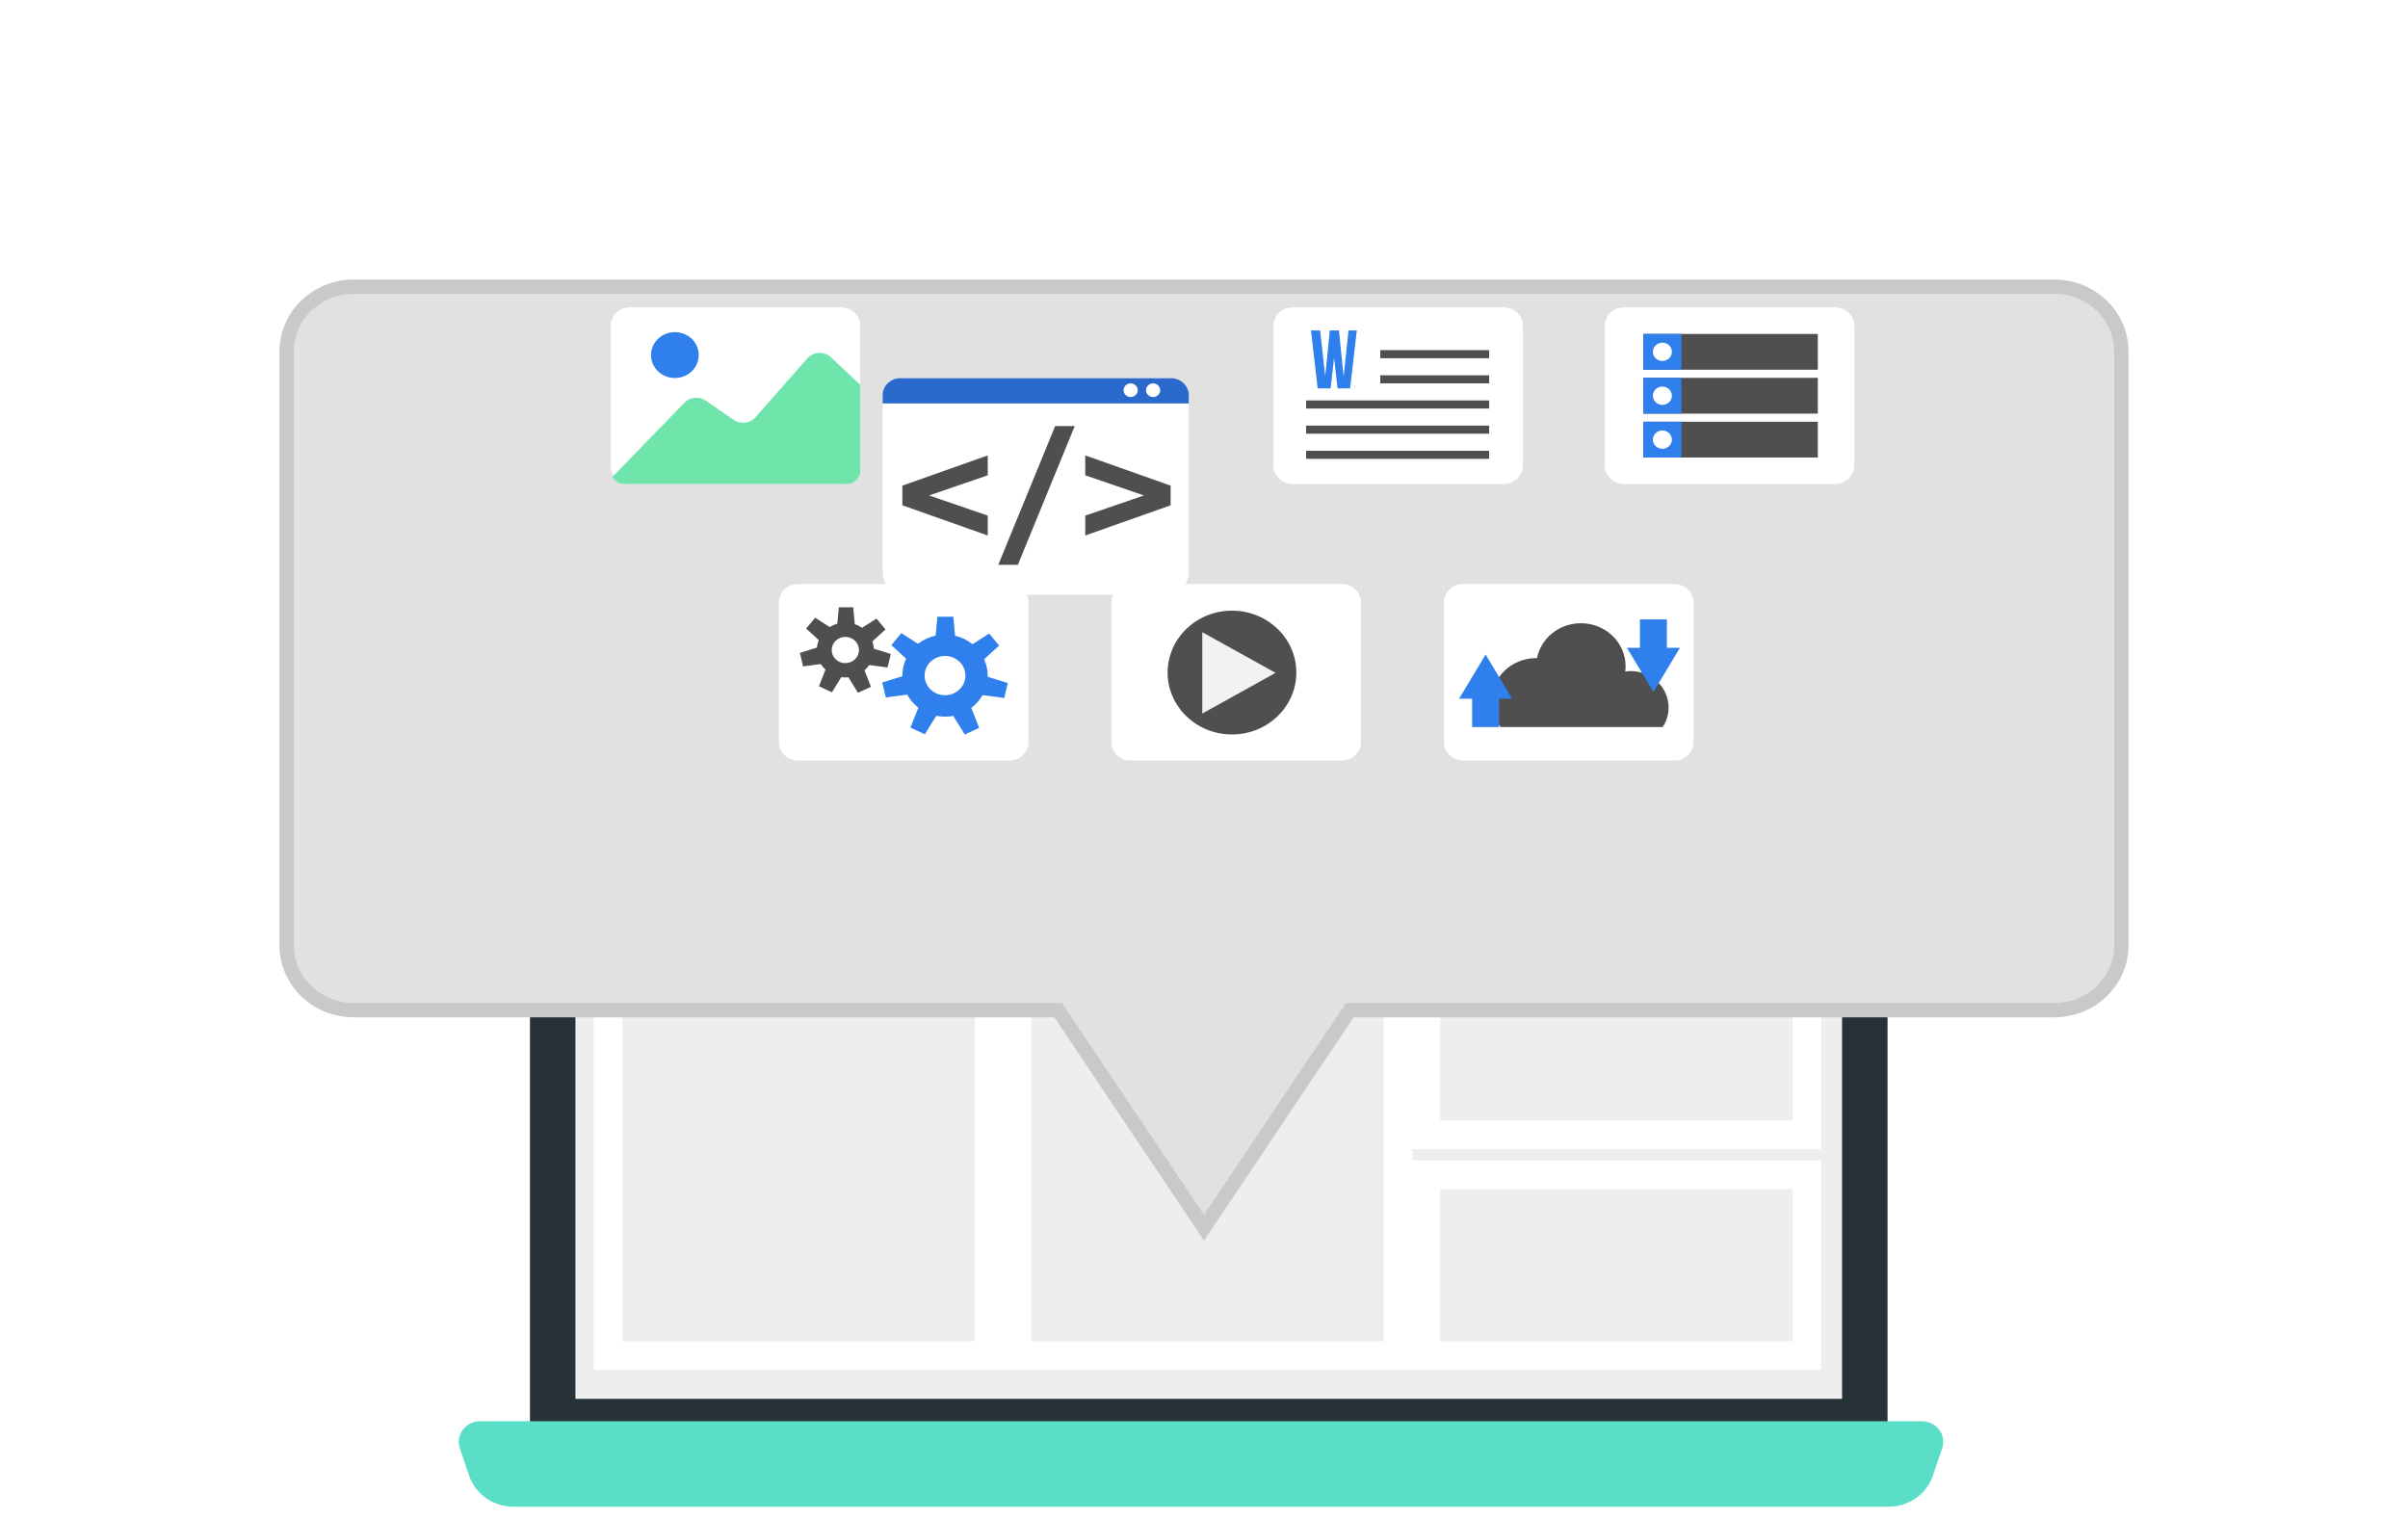 <svg width="168" height="106" viewBox="0 0 168 106" fill="none" xmlns="http://www.w3.org/2000/svg">
<path d="M37.484 96.416L37.592 95.688" stroke="#19191A" stroke-width="0.685" stroke-miterlimit="10" stroke-linecap="round" stroke-linejoin="round"/>
<path d="M131.689 100.188H36.974V47.857C36.974 46.802 37.863 45.947 38.96 45.947H129.703C130.8 45.947 131.689 46.802 131.689 47.857V100.188Z" fill="#263238"/>
<path d="M128.516 97.592H40.147V48.542H128.516V97.592Z" fill="#EEEEEE"/>
<path d="M131.75 105.119H35.833C34.421 105.119 33.169 104.245 32.732 102.955L32.082 101.037C31.766 100.106 32.487 99.15 33.506 99.15H134.077C135.095 99.15 135.816 100.106 135.501 101.037L134.851 102.955C134.413 104.245 133.162 105.119 131.75 105.119Z" fill="#5ADEC8"/>
<path d="M69.015 94.577H42.423V66.336H69.015V94.577Z" stroke="white" stroke-width="2" stroke-miterlimit="10"/>
<path d="M97.541 94.577H70.949V66.336H97.541V94.577Z" stroke="white" stroke-width="2" stroke-miterlimit="10"/>
<path d="M126.067 94.577H99.475V81.954H126.067V94.577Z" stroke="white" stroke-width="2" stroke-miterlimit="10"/>
<path d="M126.067 79.173H99.475V66.336H126.067V79.173Z" stroke="white" stroke-width="2" stroke-miterlimit="10"/>
<g filter="url(#filter0_d_333_48)">
<path d="M143.311 16H24.688C22.099 16 20 18.019 20 20.509V61.967C20 64.457 22.099 66.476 24.688 66.476H73.826L84 81.652L94.174 66.476H143.311C145.901 66.476 148 64.457 148 61.967V20.509C148 18.019 145.901 16 143.311 16Z" fill="#E1E1E1"/>
<path d="M143.311 16H24.688C22.099 16 20 18.019 20 20.509V61.967C20 64.457 22.099 66.476 24.688 66.476H73.826L84 81.652L94.174 66.476H143.311C145.901 66.476 148 64.457 148 61.967V20.509C148 18.019 145.901 16 143.311 16Z" stroke="#C9C9C9" stroke-miterlimit="10"/>
</g>
<path d="M58.686 33.761H43.933C43.199 33.761 42.603 33.188 42.603 32.482V22.726C42.603 22.02 43.199 21.447 43.933 21.447H58.686C59.42 21.447 60.016 22.02 60.016 22.726V32.482C60.016 33.188 59.42 33.761 58.686 33.761Z" fill="white"/>
<path d="M56.316 25.009L52.712 29.105C52.329 29.541 51.662 29.62 51.18 29.287L49.249 27.954C48.784 27.633 48.144 27.694 47.754 28.096L42.721 33.277C42.882 33.564 43.193 33.761 43.556 33.761H59.064C59.59 33.761 60.016 33.351 60.016 32.845V26.849L57.98 24.934C57.508 24.489 56.743 24.524 56.316 25.009Z" fill="#6FE5AC"/>
<path d="M48.718 24.459C48.94 25.586 47.932 26.557 46.759 26.343C46.104 26.224 45.576 25.715 45.451 25.085C45.229 23.957 46.238 22.987 47.411 23.201C48.066 23.32 48.594 23.828 48.718 24.459Z" fill="#2F80ED"/>
<path d="M81.307 41.492H63.211C62.31 41.492 61.58 40.789 61.58 39.923V27.956C61.58 27.089 62.31 26.387 63.211 26.387H81.307C82.208 26.387 82.938 27.089 82.938 27.956V39.923C82.938 40.789 82.208 41.492 81.307 41.492Z" fill="white"/>
<path d="M62.956 35.251V33.881L68.913 31.772V33.16L64.82 34.566L68.913 35.972V37.36L62.956 35.251Z" fill="#4F4F4F"/>
<path d="M73.616 29.724H74.982L71.013 39.408H69.646L73.616 29.724Z" fill="#4F4F4F"/>
<path d="M75.716 37.36V35.972L79.809 34.566L75.716 33.16V31.772L81.673 33.881V35.251L75.716 37.36Z" fill="#4F4F4F"/>
<path d="M81.703 26.387H62.815C62.133 26.387 61.58 26.919 61.58 27.575V28.149H82.938V27.575C82.938 26.919 82.385 26.387 81.703 26.387Z" fill="#296ACC"/>
<path d="M80.944 27.223C80.944 26.96 80.723 26.747 80.45 26.747C80.177 26.747 79.955 26.96 79.955 27.223C79.955 27.486 80.177 27.699 80.45 27.699C80.723 27.699 80.944 27.486 80.944 27.223Z" fill="white"/>
<path d="M79.378 27.223C79.378 26.96 79.157 26.747 78.884 26.747C78.611 26.747 78.39 26.96 78.39 27.223C78.39 27.486 78.611 27.699 78.884 27.699C79.157 27.699 79.378 27.486 79.378 27.223Z" fill="white"/>
<path d="M104.923 33.761H90.17C89.436 33.761 88.841 33.188 88.841 32.482V22.726C88.841 22.02 89.436 21.447 90.17 21.447H104.923C105.658 21.447 106.253 22.02 106.253 22.726V32.482C106.253 33.188 105.658 33.761 104.923 33.761Z" fill="white"/>
<path d="M103.896 24.991H96.298V24.428H103.896V24.991Z" fill="#4F4F4F"/>
<path d="M103.896 26.746H96.298V26.183H103.896V26.746Z" fill="#4F4F4F"/>
<path d="M103.896 28.501H91.124V27.938H103.896V28.501Z" fill="#4F4F4F"/>
<path d="M103.896 30.256H91.124V29.693H103.896V30.256Z" fill="#4F4F4F"/>
<path d="M103.896 32.011H91.124V31.448H103.896V32.011Z" fill="#4F4F4F"/>
<path d="M93.076 24.944L92.837 27.097H91.93L91.462 23.056H92.104L92.458 26.242L92.776 23.056H93.412L93.743 26.266L94.085 23.056H94.661L94.193 27.097H93.316L93.076 24.944Z" fill="#2F80ED"/>
<path d="M128.042 33.761H113.289C112.554 33.761 111.959 33.188 111.959 32.482V22.726C111.959 22.02 112.554 21.447 113.289 21.447H128.042C128.776 21.447 129.371 22.02 129.371 22.726V32.482C129.371 33.188 128.776 33.761 128.042 33.761Z" fill="white"/>
<path d="M126.825 25.793H114.652V23.298H126.825V25.793Z" fill="#4F4F4F"/>
<path d="M126.825 28.856H114.652V26.36H126.825V28.856Z" fill="#4F4F4F"/>
<path d="M126.825 31.919H114.652V29.423H126.825V31.919Z" fill="#4F4F4F"/>
<path d="M117.308 25.793H114.652V23.298H117.308V25.793Z" fill="#2F80ED"/>
<path d="M117.308 28.856H114.652V26.36H117.308V28.856Z" fill="#2F80ED"/>
<path d="M117.308 31.919H114.652V29.423H117.308V31.919Z" fill="#2F80ED"/>
<path d="M116.644 24.546C116.644 24.898 116.347 25.184 115.98 25.184C115.613 25.184 115.316 24.898 115.316 24.546C115.316 24.193 115.613 23.907 115.98 23.907C116.347 23.907 116.644 24.193 116.644 24.546Z" fill="white"/>
<path d="M116.644 27.608C116.644 27.961 116.347 28.247 115.98 28.247C115.613 28.247 115.316 27.961 115.316 27.608C115.316 27.255 115.613 26.97 115.98 26.97C116.347 26.97 116.644 27.255 116.644 27.608Z" fill="white"/>
<path d="M116.644 30.671C116.644 31.024 116.347 31.31 115.98 31.31C115.613 31.31 115.316 31.024 115.316 30.671C115.316 30.318 115.613 30.032 115.98 30.032C116.347 30.032 116.644 30.318 116.644 30.671Z" fill="white"/>
<path d="M70.423 53.061H55.67C54.936 53.061 54.341 52.488 54.341 51.782V42.026C54.341 41.32 54.936 40.747 55.67 40.747H70.423C71.157 40.747 71.753 41.32 71.753 42.026V51.782C71.753 52.488 71.157 53.061 70.423 53.061Z" fill="white"/>
<path d="M58.025 45.35C58.025 44.844 58.451 44.434 58.977 44.434C59.503 44.434 59.929 44.844 59.929 45.35C59.929 45.855 59.503 46.265 58.977 46.265C58.451 46.265 58.025 45.855 58.025 45.35ZM60.642 46.396L61.925 46.566L62.148 45.624L60.962 45.256C60.953 45.079 60.92 44.908 60.865 44.747L61.777 43.912L61.151 43.157L60.142 43.8C59.988 43.693 59.818 43.607 59.635 43.545L59.527 42.368H58.523L58.419 43.514C58.229 43.567 58.051 43.646 57.89 43.747L56.87 43.097L56.244 43.852L57.123 44.657C57.057 44.822 57.012 44.997 56.996 45.18L55.806 45.55L56.029 46.491L57.268 46.328C57.358 46.472 57.466 46.605 57.591 46.721L57.136 47.879L58.041 48.298L58.694 47.242C58.787 47.255 58.881 47.264 58.977 47.264C59.05 47.264 59.121 47.26 59.192 47.252L59.859 48.332L60.764 47.913L60.313 46.765C60.438 46.656 60.55 46.533 60.642 46.396Z" fill="#4F4F4F"/>
<path d="M64.507 47.133C64.507 46.377 65.144 45.764 65.931 45.764C66.718 45.764 67.355 46.377 67.355 47.133C67.355 47.89 66.718 48.503 65.931 48.503C65.144 48.503 64.507 47.89 64.507 47.133ZM68.551 48.496L70.062 48.696L70.31 47.652L68.904 47.215C68.905 47.188 68.909 47.161 68.909 47.133C68.909 46.728 68.82 46.343 68.662 45.994L69.707 45.037L69.013 44.2L67.848 44.943C67.501 44.663 67.088 44.459 66.633 44.353L66.512 43.024H65.398L65.278 44.341C64.82 44.44 64.401 44.638 64.049 44.915L62.883 44.171L62.188 45.008L63.22 45.953C63.05 46.313 62.953 46.712 62.953 47.133C62.953 47.149 62.955 47.164 62.955 47.179L61.552 47.615L61.8 48.659L63.294 48.461C63.486 48.813 63.75 49.121 64.07 49.367L63.523 50.762L64.525 51.227L65.323 49.937C65.519 49.977 65.722 49.998 65.931 49.998C66.128 49.998 66.319 49.978 66.505 49.943L67.31 51.243L68.313 50.779L67.766 49.386C68.087 49.144 68.356 48.843 68.551 48.496Z" fill="#2F80ED"/>
<path d="M93.622 53.061H78.869C78.135 53.061 77.54 52.488 77.54 51.782V42.026C77.54 41.32 78.135 40.747 78.869 40.747H93.622C94.356 40.747 94.951 41.32 94.951 42.026V51.782C94.951 52.488 94.356 53.061 93.622 53.061Z" fill="white"/>
<path d="M90.442 46.921C90.442 44.536 88.432 42.603 85.952 42.603C83.472 42.603 81.462 44.536 81.462 46.921C81.462 49.306 83.472 51.24 85.952 51.24C88.432 51.24 90.442 49.306 90.442 46.921Z" fill="#4F4F4F"/>
<path d="M88.991 46.943L83.88 44.105V49.781L88.991 46.943Z" fill="#F2F2F2"/>
<path d="M116.821 53.061H102.068C101.334 53.061 100.739 52.488 100.739 51.782V42.026C100.739 41.32 101.334 40.747 102.068 40.747H116.821C117.555 40.747 118.151 41.32 118.151 42.026V51.782C118.151 52.488 117.555 53.061 116.821 53.061Z" fill="white"/>
<path d="M116.003 50.722C116.262 50.329 116.414 49.864 116.414 49.364C116.414 47.958 115.228 46.818 113.766 46.818C113.637 46.818 113.512 46.83 113.387 46.847C113.403 46.726 113.413 46.603 113.413 46.479C113.413 44.822 112.017 43.48 110.295 43.48C108.773 43.48 107.508 44.529 107.233 45.915C107.215 45.915 107.196 45.913 107.177 45.913C105.455 45.913 104.059 47.255 104.059 48.911C104.059 49.593 104.297 50.219 104.695 50.722H116.003Z" fill="#4F4F4F"/>
<path d="M116.296 45.194V43.216H114.413V45.194H113.505L115.355 48.275L117.204 45.194H116.296Z" fill="#2F80ED"/>
<path d="M102.706 48.745V50.722H104.588V48.745H105.496L103.647 45.663L101.797 48.745H102.706" fill="#2F80ED"/>
<defs>
<filter id="filter0_d_333_48" x="0.5" y="0.5" width="167" height="105.05" filterUnits="userSpaceOnUse" color-interpolation-filters="sRGB">
<feFlood flood-opacity="0" result="BackgroundImageFix"/>
<feColorMatrix in="SourceAlpha" type="matrix" values="0 0 0 0 0 0 0 0 0 0 0 0 0 0 0 0 0 0 127 0" result="hardAlpha"/>
<feOffset dy="4"/>
<feGaussianBlur stdDeviation="9.5"/>
<feColorMatrix type="matrix" values="0 0 0 0 0 0 0 0 0 0 0 0 0 0 0 0 0 0 0.25 0"/>
<feBlend mode="normal" in2="BackgroundImageFix" result="effect1_dropShadow_333_48"/>
<feBlend mode="normal" in="SourceGraphic" in2="effect1_dropShadow_333_48" result="shape"/>
</filter>
</defs>
</svg>
